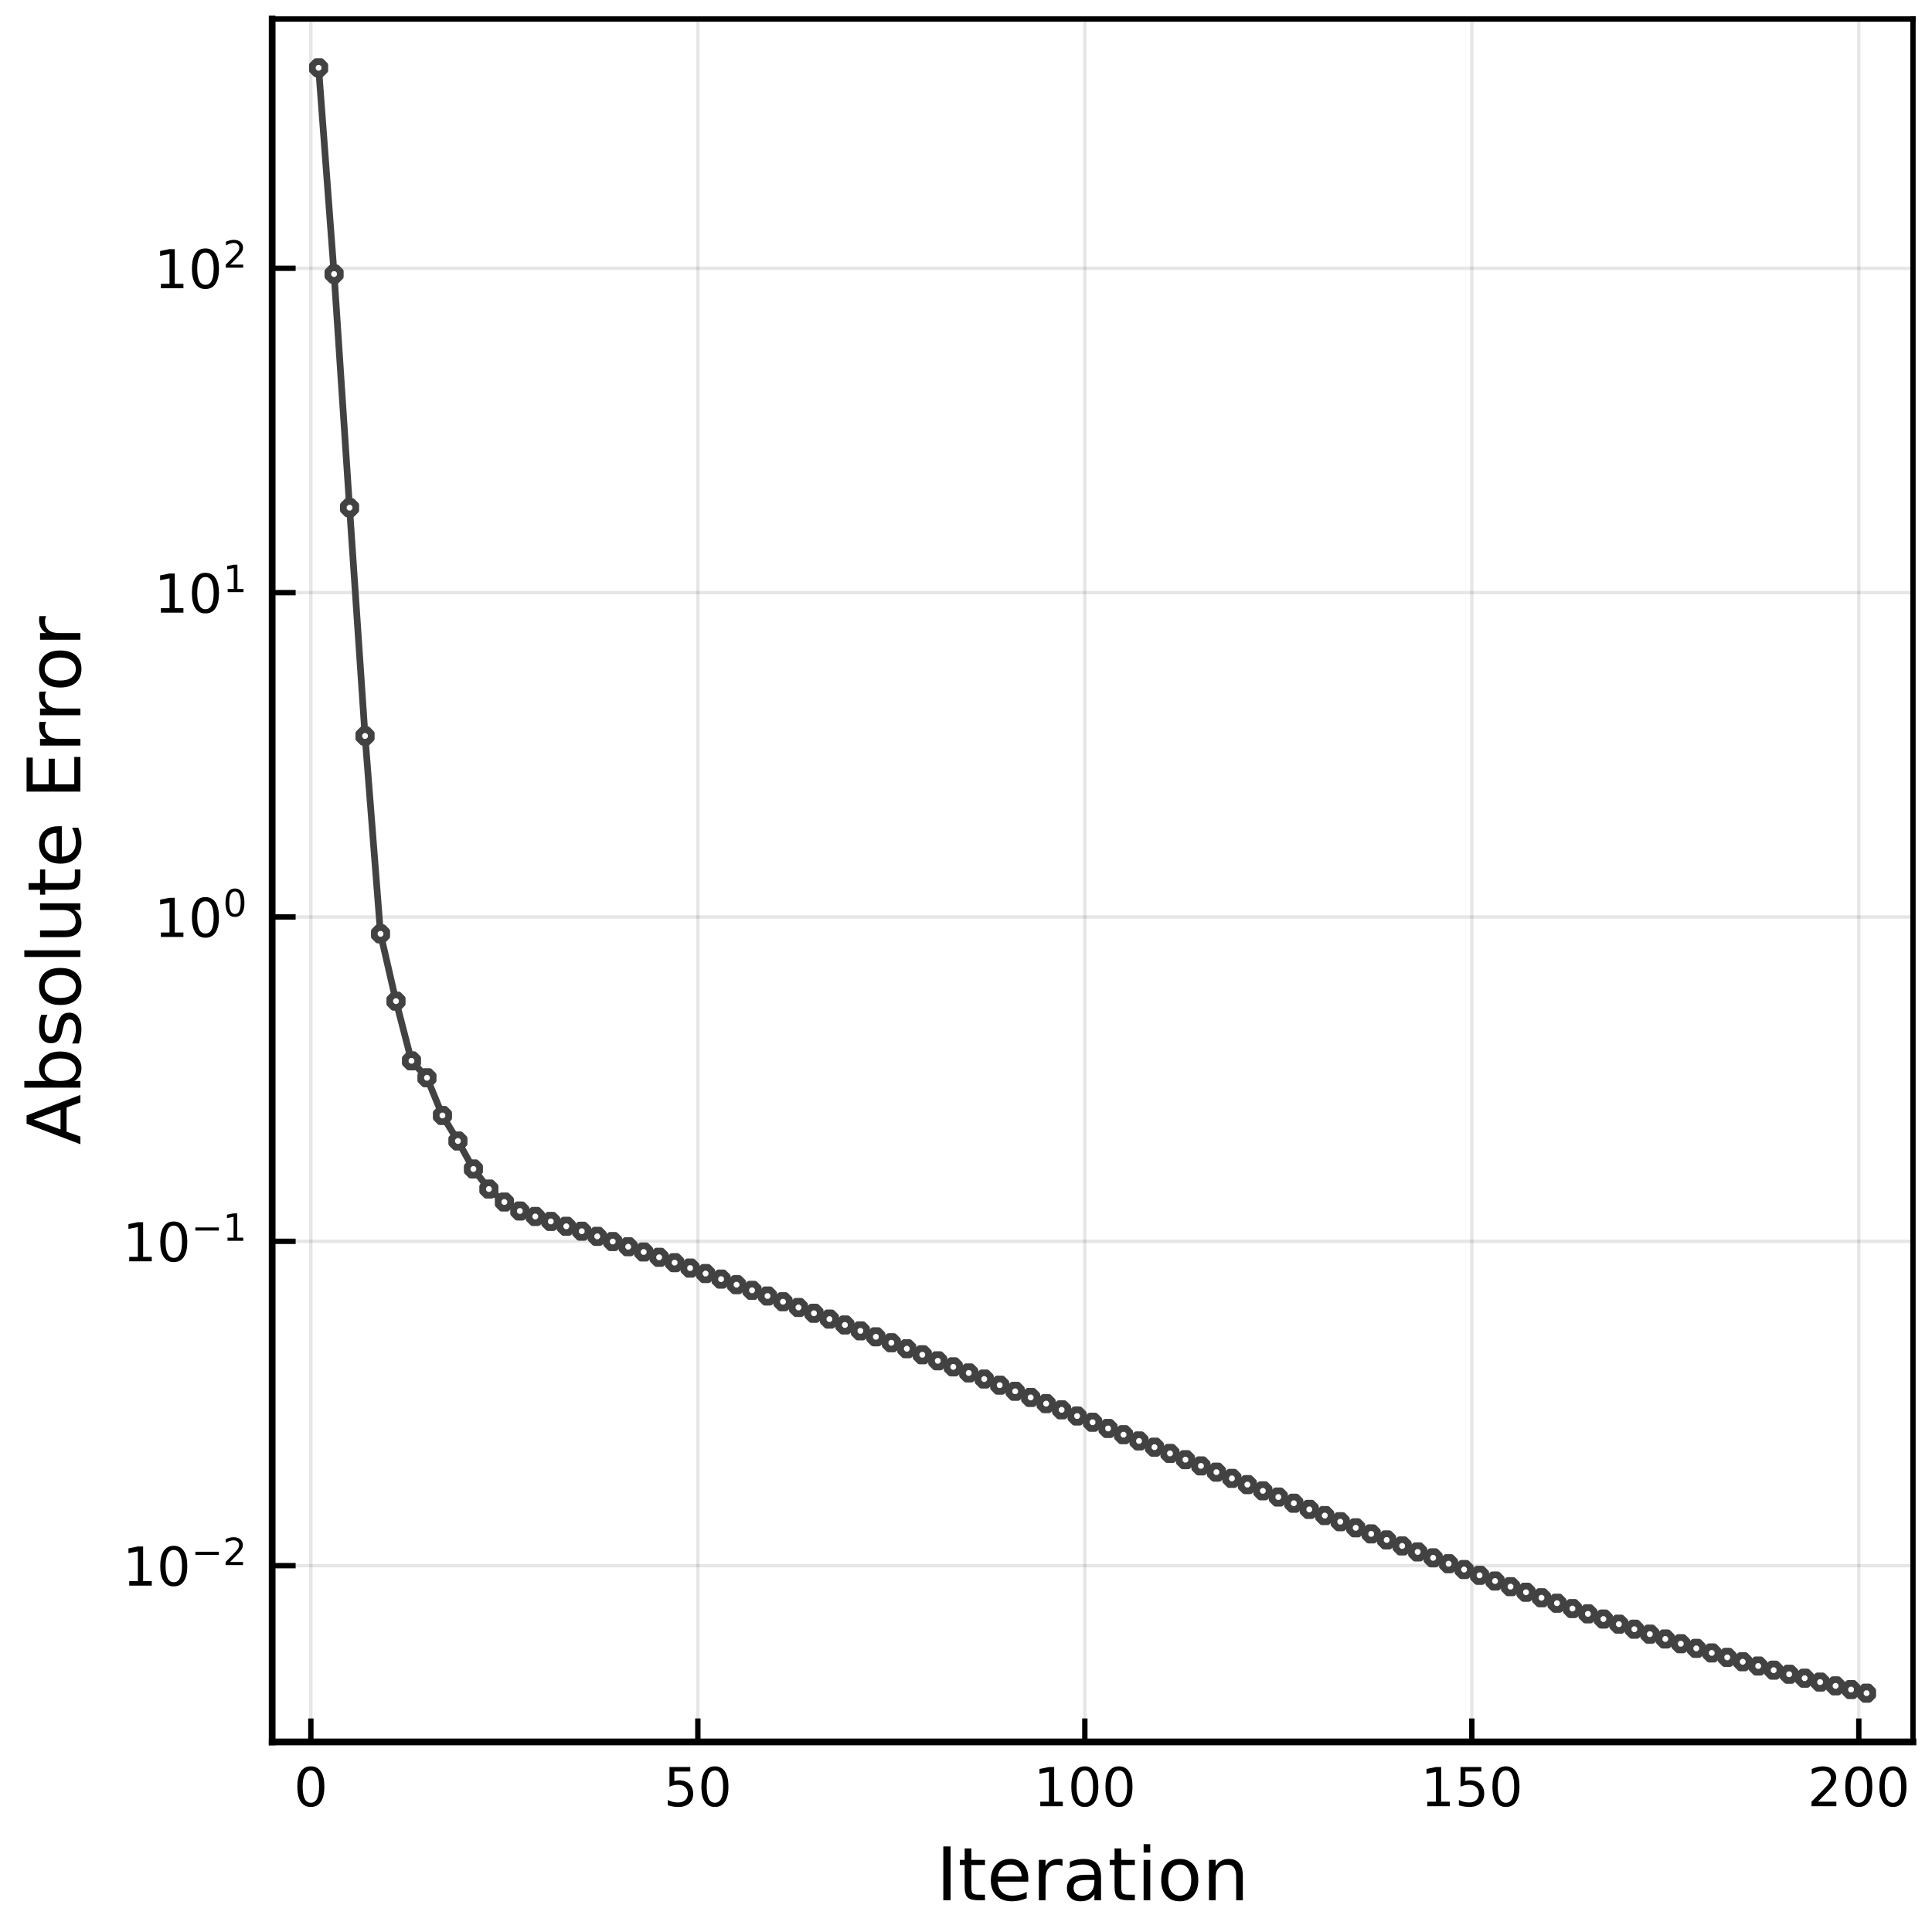 <?xml version="1.0" encoding="utf-8" standalone="no"?>
<!DOCTYPE svg PUBLIC "-//W3C//DTD SVG 1.1//EN"
  "http://www.w3.org/Graphics/SVG/1.1/DTD/svg11.dtd">
<!-- Created with matplotlib (https://matplotlib.org/) -->
<svg height="288pt" version="1.1" viewBox="0 0 288 288" width="288pt" xmlns="http://www.w3.org/2000/svg" xmlns:xlink="http://www.w3.org/1999/xlink">
 <defs>
  <style type="text/css">
*{stroke-linecap:butt;stroke-linejoin:round;}
  </style>
 </defs>
 <g id="figure_1">
  <g id="patch_1">
   <path d="M 0 288 
L 288 288 
L 288 0 
L 0 0 
z
" style="fill:#ffffff;"/>
  </g>
  <g id="axes_1">
   <g id="patch_2">
    <path d="M 40.571 259.665 
L 285.165 259.665 
L 285.165 2.835 
L 40.571 2.835 
z
" style="fill:#ffffff;"/>
   </g>
   <g id="matplotlib.axis_1">
    <g id="xtick_1">
     <g id="line2d_1">
      <path clip-path="url(#p7d20d62994)" d="M 46.34 259.665 
L 46.34 2.835 
" style="fill:none;stroke:#000000;stroke-linecap:square;stroke-opacity:0.1;stroke-width:0.5;"/>
     </g>
     <g id="line2d_2">
      <defs>
       <path d="M 0 0 
L 0 -3.5 
" id="m12524f6ad5" style="stroke:#000000;stroke-width:0.8;"/>
      </defs>
      <g>
       <use style="stroke:#000000;stroke-width:0.8;" x="46.34" xlink:href="#m12524f6ad5" y="259.665"/>
      </g>
     </g>
     <g id="text_1">
      <!-- 0 -->
      <defs>
       <path d="M 31.781 66.406 
Q 24.172 66.406 20.328 58.906 
Q 16.5 51.422 16.5 36.375 
Q 16.5 21.391 20.328 13.891 
Q 24.172 6.391 31.781 6.391 
Q 39.453 6.391 43.281 13.891 
Q 47.125 21.391 47.125 36.375 
Q 47.125 51.422 43.281 58.906 
Q 39.453 66.406 31.781 66.406 
z
M 31.781 74.219 
Q 44.047 74.219 50.516 64.516 
Q 56.984 54.828 56.984 36.375 
Q 56.984 17.969 50.516 8.266 
Q 44.047 -1.422 31.781 -1.422 
Q 19.531 -1.422 13.062 8.266 
Q 6.594 17.969 6.594 36.375 
Q 6.594 54.828 13.062 64.516 
Q 19.531 74.219 31.781 74.219 
z
" id="DejaVuSans-48"/>
      </defs>
      <g transform="translate(43.795 269.244)scale(0.08 -0.08)">
       <use xlink:href="#DejaVuSans-48"/>
      </g>
     </g>
    </g>
    <g id="xtick_2">
     <g id="line2d_3">
      <path clip-path="url(#p7d20d62994)" d="M 104.027 259.665 
L 104.027 2.835 
" style="fill:none;stroke:#000000;stroke-linecap:square;stroke-opacity:0.1;stroke-width:0.5;"/>
     </g>
     <g id="line2d_4">
      <g>
       <use style="stroke:#000000;stroke-width:0.8;" x="104.027" xlink:href="#m12524f6ad5" y="259.665"/>
      </g>
     </g>
     <g id="text_2">
      <!-- 50 -->
      <defs>
       <path d="M 10.797 72.906 
L 49.516 72.906 
L 49.516 64.594 
L 19.828 64.594 
L 19.828 46.734 
Q 21.969 47.469 24.109 47.828 
Q 26.266 48.188 28.422 48.188 
Q 40.625 48.188 47.75 41.5 
Q 54.891 34.812 54.891 23.391 
Q 54.891 11.625 47.562 5.094 
Q 40.234 -1.422 26.906 -1.422 
Q 22.312 -1.422 17.547 -0.641 
Q 12.797 0.141 7.719 1.703 
L 7.719 11.625 
Q 12.109 9.234 16.797 8.062 
Q 21.484 6.891 26.703 6.891 
Q 35.156 6.891 40.078 11.328 
Q 45.016 15.766 45.016 23.391 
Q 45.016 31 40.078 35.438 
Q 35.156 39.891 26.703 39.891 
Q 22.75 39.891 18.812 39.016 
Q 14.891 38.141 10.797 36.281 
z
" id="DejaVuSans-53"/>
      </defs>
      <g transform="translate(98.937 269.244)scale(0.08 -0.08)">
       <use xlink:href="#DejaVuSans-53"/>
       <use x="63.623" xlink:href="#DejaVuSans-48"/>
      </g>
     </g>
    </g>
    <g id="xtick_3">
     <g id="line2d_5">
      <path clip-path="url(#p7d20d62994)" d="M 161.715 259.665 
L 161.715 2.835 
" style="fill:none;stroke:#000000;stroke-linecap:square;stroke-opacity:0.1;stroke-width:0.5;"/>
     </g>
     <g id="line2d_6">
      <g>
       <use style="stroke:#000000;stroke-width:0.8;" x="161.715" xlink:href="#m12524f6ad5" y="259.665"/>
      </g>
     </g>
     <g id="text_3">
      <!-- 100 -->
      <defs>
       <path d="M 12.406 8.297 
L 28.516 8.297 
L 28.516 63.922 
L 10.984 60.406 
L 10.984 69.391 
L 28.422 72.906 
L 38.281 72.906 
L 38.281 8.297 
L 54.391 8.297 
L 54.391 0 
L 12.406 0 
z
" id="DejaVuSans-49"/>
      </defs>
      <g transform="translate(154.08 269.244)scale(0.08 -0.08)">
       <use xlink:href="#DejaVuSans-49"/>
       <use x="63.623" xlink:href="#DejaVuSans-48"/>
       <use x="127.246" xlink:href="#DejaVuSans-48"/>
      </g>
     </g>
    </g>
    <g id="xtick_4">
     <g id="line2d_7">
      <path clip-path="url(#p7d20d62994)" d="M 219.402 259.665 
L 219.402 2.835 
" style="fill:none;stroke:#000000;stroke-linecap:square;stroke-opacity:0.1;stroke-width:0.5;"/>
     </g>
     <g id="line2d_8">
      <g>
       <use style="stroke:#000000;stroke-width:0.8;" x="219.402" xlink:href="#m12524f6ad5" y="259.665"/>
      </g>
     </g>
     <g id="text_4">
      <!-- 150 -->
      <g transform="translate(211.767 269.244)scale(0.08 -0.08)">
       <use xlink:href="#DejaVuSans-49"/>
       <use x="63.623" xlink:href="#DejaVuSans-53"/>
       <use x="127.246" xlink:href="#DejaVuSans-48"/>
      </g>
     </g>
    </g>
    <g id="xtick_5">
     <g id="line2d_9">
      <path clip-path="url(#p7d20d62994)" d="M 277.089 259.665 
L 277.089 2.835 
" style="fill:none;stroke:#000000;stroke-linecap:square;stroke-opacity:0.1;stroke-width:0.5;"/>
     </g>
     <g id="line2d_10">
      <g>
       <use style="stroke:#000000;stroke-width:0.8;" x="277.089" xlink:href="#m12524f6ad5" y="259.665"/>
      </g>
     </g>
     <g id="text_5">
      <!-- 200 -->
      <defs>
       <path d="M 19.188 8.297 
L 53.609 8.297 
L 53.609 0 
L 7.328 0 
L 7.328 8.297 
Q 12.938 14.109 22.625 23.891 
Q 32.328 33.688 34.812 36.531 
Q 39.547 41.844 41.422 45.531 
Q 43.312 49.219 43.312 52.781 
Q 43.312 58.594 39.234 62.25 
Q 35.156 65.922 28.609 65.922 
Q 23.969 65.922 18.812 64.312 
Q 13.672 62.703 7.812 59.422 
L 7.812 69.391 
Q 13.766 71.781 18.938 73 
Q 24.125 74.219 28.422 74.219 
Q 39.75 74.219 46.484 68.547 
Q 53.219 62.891 53.219 53.422 
Q 53.219 48.922 51.531 44.891 
Q 49.859 40.875 45.406 35.406 
Q 44.188 33.984 37.641 27.219 
Q 31.109 20.453 19.188 8.297 
z
" id="DejaVuSans-50"/>
      </defs>
      <g transform="translate(269.454 269.244)scale(0.08 -0.08)">
       <use xlink:href="#DejaVuSans-50"/>
       <use x="63.623" xlink:href="#DejaVuSans-48"/>
       <use x="127.246" xlink:href="#DejaVuSans-48"/>
      </g>
     </g>
    </g>
    <g id="text_6">
     <!-- Iteration -->
     <defs>
      <path d="M 9.812 72.906 
L 19.672 72.906 
L 19.672 0 
L 9.812 0 
z
" id="DejaVuSans-73"/>
      <path d="M 18.312 70.219 
L 18.312 54.688 
L 36.812 54.688 
L 36.812 47.703 
L 18.312 47.703 
L 18.312 18.016 
Q 18.312 11.328 20.141 9.422 
Q 21.969 7.516 27.594 7.516 
L 36.812 7.516 
L 36.812 0 
L 27.594 0 
Q 17.188 0 13.234 3.875 
Q 9.281 7.766 9.281 18.016 
L 9.281 47.703 
L 2.688 47.703 
L 2.688 54.688 
L 9.281 54.688 
L 9.281 70.219 
z
" id="DejaVuSans-116"/>
      <path d="M 56.203 29.594 
L 56.203 25.203 
L 14.891 25.203 
Q 15.484 15.922 20.484 11.062 
Q 25.484 6.203 34.422 6.203 
Q 39.594 6.203 44.453 7.469 
Q 49.312 8.734 54.109 11.281 
L 54.109 2.781 
Q 49.266 0.734 44.188 -0.344 
Q 39.109 -1.422 33.891 -1.422 
Q 20.797 -1.422 13.156 6.188 
Q 5.516 13.812 5.516 26.812 
Q 5.516 40.234 12.766 48.109 
Q 20.016 56 32.328 56 
Q 43.359 56 49.781 48.891 
Q 56.203 41.797 56.203 29.594 
z
M 47.219 32.234 
Q 47.125 39.594 43.094 43.984 
Q 39.062 48.391 32.422 48.391 
Q 24.906 48.391 20.391 44.141 
Q 15.875 39.891 15.188 32.172 
z
" id="DejaVuSans-101"/>
      <path d="M 41.109 46.297 
Q 39.594 47.172 37.812 47.578 
Q 36.031 48 33.891 48 
Q 26.266 48 22.188 43.047 
Q 18.109 38.094 18.109 28.812 
L 18.109 0 
L 9.078 0 
L 9.078 54.688 
L 18.109 54.688 
L 18.109 46.188 
Q 20.953 51.172 25.484 53.578 
Q 30.031 56 36.531 56 
Q 37.453 56 38.578 55.875 
Q 39.703 55.766 41.062 55.516 
z
" id="DejaVuSans-114"/>
      <path d="M 34.281 27.484 
Q 23.391 27.484 19.188 25 
Q 14.984 22.516 14.984 16.5 
Q 14.984 11.719 18.141 8.906 
Q 21.297 6.109 26.703 6.109 
Q 34.188 6.109 38.703 11.406 
Q 43.219 16.703 43.219 25.484 
L 43.219 27.484 
z
M 52.203 31.203 
L 52.203 0 
L 43.219 0 
L 43.219 8.297 
Q 40.141 3.328 35.547 0.953 
Q 30.953 -1.422 24.312 -1.422 
Q 15.922 -1.422 10.953 3.297 
Q 6 8.016 6 15.922 
Q 6 25.141 12.172 29.828 
Q 18.359 34.516 30.609 34.516 
L 43.219 34.516 
L 43.219 35.406 
Q 43.219 41.609 39.141 45 
Q 35.062 48.391 27.688 48.391 
Q 23 48.391 18.547 47.266 
Q 14.109 46.141 10.016 43.891 
L 10.016 52.203 
Q 14.938 54.109 19.578 55.047 
Q 24.219 56 28.609 56 
Q 40.484 56 46.344 49.844 
Q 52.203 43.703 52.203 31.203 
z
" id="DejaVuSans-97"/>
      <path d="M 9.422 54.688 
L 18.406 54.688 
L 18.406 0 
L 9.422 0 
z
M 9.422 75.984 
L 18.406 75.984 
L 18.406 64.594 
L 9.422 64.594 
z
" id="DejaVuSans-105"/>
      <path d="M 30.609 48.391 
Q 23.391 48.391 19.188 42.75 
Q 14.984 37.109 14.984 27.297 
Q 14.984 17.484 19.156 11.844 
Q 23.344 6.203 30.609 6.203 
Q 37.797 6.203 41.984 11.859 
Q 46.188 17.531 46.188 27.297 
Q 46.188 37.016 41.984 42.703 
Q 37.797 48.391 30.609 48.391 
z
M 30.609 56 
Q 42.328 56 49.016 48.375 
Q 55.719 40.766 55.719 27.297 
Q 55.719 13.875 49.016 6.219 
Q 42.328 -1.422 30.609 -1.422 
Q 18.844 -1.422 12.172 6.219 
Q 5.516 13.875 5.516 27.297 
Q 5.516 40.766 12.172 48.375 
Q 18.844 56 30.609 56 
z
" id="DejaVuSans-111"/>
      <path d="M 54.891 33.016 
L 54.891 0 
L 45.906 0 
L 45.906 32.719 
Q 45.906 40.484 42.875 44.328 
Q 39.844 48.188 33.797 48.188 
Q 26.516 48.188 22.312 43.547 
Q 18.109 38.922 18.109 30.906 
L 18.109 0 
L 9.078 0 
L 9.078 54.688 
L 18.109 54.688 
L 18.109 46.188 
Q 21.344 51.125 25.703 53.562 
Q 30.078 56 35.797 56 
Q 45.219 56 50.047 50.172 
Q 54.891 44.344 54.891 33.016 
z
" id="DejaVuSans-110"/>
     </defs>
     <g transform="translate(139.539 283.266)scale(0.11 -0.11)">
      <use xlink:href="#DejaVuSans-73"/>
      <use x="29.492" xlink:href="#DejaVuSans-116"/>
      <use x="68.701" xlink:href="#DejaVuSans-101"/>
      <use x="130.225" xlink:href="#DejaVuSans-114"/>
      <use x="171.338" xlink:href="#DejaVuSans-97"/>
      <use x="232.617" xlink:href="#DejaVuSans-116"/>
      <use x="271.826" xlink:href="#DejaVuSans-105"/>
      <use x="299.609" xlink:href="#DejaVuSans-111"/>
      <use x="360.791" xlink:href="#DejaVuSans-110"/>
     </g>
    </g>
   </g>
   <g id="matplotlib.axis_2">
    <g id="ytick_1">
     <g id="line2d_11">
      <path clip-path="url(#p7d20d62994)" d="M 40.571 233.389 
L 285.165 233.389 
" style="fill:none;stroke:#000000;stroke-linecap:square;stroke-opacity:0.1;stroke-width:0.5;"/>
     </g>
     <g id="line2d_12">
      <defs>
       <path d="M 0 0 
L 3.5 0 
" id="mf7e186f991" style="stroke:#000000;stroke-width:0.8;"/>
      </defs>
      <g>
       <use style="stroke:#000000;stroke-width:0.8;" x="40.571" xlink:href="#mf7e186f991" y="233.389"/>
      </g>
     </g>
     <g id="text_7">
      <!-- $10^{-2}$ -->
      <defs>
       <path d="M 10.594 35.5 
L 73.188 35.5 
L 73.188 27.203 
L 10.594 27.203 
z
" id="DejaVuSans-8722"/>
      </defs>
      <g transform="translate(18.271 236.428)scale(0.08 -0.08)">
       <use transform="translate(0 0.766)" xlink:href="#DejaVuSans-49"/>
       <use transform="translate(63.623 0.766)" xlink:href="#DejaVuSans-48"/>
       <use transform="translate(128.203 39.047)scale(0.7)" xlink:href="#DejaVuSans-8722"/>
       <use transform="translate(186.855 39.047)scale(0.7)" xlink:href="#DejaVuSans-50"/>
      </g>
     </g>
    </g>
    <g id="ytick_2">
     <g id="line2d_13">
      <path clip-path="url(#p7d20d62994)" d="M 40.571 185.04 
L 285.165 185.04 
" style="fill:none;stroke:#000000;stroke-linecap:square;stroke-opacity:0.1;stroke-width:0.5;"/>
     </g>
     <g id="line2d_14">
      <g>
       <use style="stroke:#000000;stroke-width:0.8;" x="40.571" xlink:href="#mf7e186f991" y="185.04"/>
      </g>
     </g>
     <g id="text_8">
      <!-- $10^{-1}$ -->
      <g transform="translate(18.271 188.079)scale(0.08 -0.08)">
       <use transform="translate(0 0.684)" xlink:href="#DejaVuSans-49"/>
       <use transform="translate(63.623 0.684)" xlink:href="#DejaVuSans-48"/>
       <use transform="translate(128.203 38.966)scale(0.7)" xlink:href="#DejaVuSans-8722"/>
       <use transform="translate(186.855 38.966)scale(0.7)" xlink:href="#DejaVuSans-49"/>
      </g>
     </g>
    </g>
    <g id="ytick_3">
     <g id="line2d_15">
      <path clip-path="url(#p7d20d62994)" d="M 40.571 136.69 
L 285.165 136.69 
" style="fill:none;stroke:#000000;stroke-linecap:square;stroke-opacity:0.1;stroke-width:0.5;"/>
     </g>
     <g id="line2d_16">
      <g>
       <use style="stroke:#000000;stroke-width:0.8;" x="40.571" xlink:href="#mf7e186f991" y="136.69"/>
      </g>
     </g>
     <g id="text_9">
      <!-- $10^{0}$ -->
      <g transform="translate(22.991 139.73)scale(0.08 -0.08)">
       <use transform="translate(0 0.766)" xlink:href="#DejaVuSans-49"/>
       <use transform="translate(63.623 0.766)" xlink:href="#DejaVuSans-48"/>
       <use transform="translate(128.203 39.047)scale(0.7)" xlink:href="#DejaVuSans-48"/>
      </g>
     </g>
    </g>
    <g id="ytick_4">
     <g id="line2d_17">
      <path clip-path="url(#p7d20d62994)" d="M 40.571 88.341 
L 285.165 88.341 
" style="fill:none;stroke:#000000;stroke-linecap:square;stroke-opacity:0.1;stroke-width:0.5;"/>
     </g>
     <g id="line2d_18">
      <g>
       <use style="stroke:#000000;stroke-width:0.8;" x="40.571" xlink:href="#mf7e186f991" y="88.341"/>
      </g>
     </g>
     <g id="text_10">
      <!-- $10^{1}$ -->
      <g transform="translate(22.991 91.381)scale(0.08 -0.08)">
       <use transform="translate(0 0.684)" xlink:href="#DejaVuSans-49"/>
       <use transform="translate(63.623 0.684)" xlink:href="#DejaVuSans-48"/>
       <use transform="translate(128.203 38.966)scale(0.7)" xlink:href="#DejaVuSans-49"/>
      </g>
     </g>
    </g>
    <g id="ytick_5">
     <g id="line2d_19">
      <path clip-path="url(#p7d20d62994)" d="M 40.571 39.992 
L 285.165 39.992 
" style="fill:none;stroke:#000000;stroke-linecap:square;stroke-opacity:0.1;stroke-width:0.5;"/>
     </g>
     <g id="line2d_20">
      <g>
       <use style="stroke:#000000;stroke-width:0.8;" x="40.571" xlink:href="#mf7e186f991" y="39.992"/>
      </g>
     </g>
     <g id="text_11">
      <!-- $10^{2}$ -->
      <g transform="translate(22.991 43.032)scale(0.08 -0.08)">
       <use transform="translate(0 0.766)" xlink:href="#DejaVuSans-49"/>
       <use transform="translate(63.623 0.766)" xlink:href="#DejaVuSans-48"/>
       <use transform="translate(128.203 39.047)scale(0.7)" xlink:href="#DejaVuSans-50"/>
      </g>
     </g>
    </g>
    <g id="text_12">
     <!-- Absolute Error -->
     <defs>
      <path d="M 34.188 63.188 
L 20.797 26.906 
L 47.609 26.906 
z
M 28.609 72.906 
L 39.797 72.906 
L 67.578 0 
L 57.328 0 
L 50.688 18.703 
L 17.828 18.703 
L 11.188 0 
L 0.781 0 
z
" id="DejaVuSans-65"/>
      <path d="M 48.688 27.297 
Q 48.688 37.203 44.609 42.844 
Q 40.531 48.484 33.406 48.484 
Q 26.266 48.484 22.188 42.844 
Q 18.109 37.203 18.109 27.297 
Q 18.109 17.391 22.188 11.75 
Q 26.266 6.109 33.406 6.109 
Q 40.531 6.109 44.609 11.75 
Q 48.688 17.391 48.688 27.297 
z
M 18.109 46.391 
Q 20.953 51.266 25.266 53.625 
Q 29.594 56 35.594 56 
Q 45.562 56 51.781 48.094 
Q 58.016 40.188 58.016 27.297 
Q 58.016 14.406 51.781 6.484 
Q 45.562 -1.422 35.594 -1.422 
Q 29.594 -1.422 25.266 0.953 
Q 20.953 3.328 18.109 8.203 
L 18.109 0 
L 9.078 0 
L 9.078 75.984 
L 18.109 75.984 
z
" id="DejaVuSans-98"/>
      <path d="M 44.281 53.078 
L 44.281 44.578 
Q 40.484 46.531 36.375 47.5 
Q 32.281 48.484 27.875 48.484 
Q 21.188 48.484 17.844 46.438 
Q 14.5 44.391 14.5 40.281 
Q 14.5 37.156 16.891 35.375 
Q 19.281 33.594 26.516 31.984 
L 29.594 31.297 
Q 39.156 29.25 43.188 25.516 
Q 47.219 21.781 47.219 15.094 
Q 47.219 7.469 41.188 3.016 
Q 35.156 -1.422 24.609 -1.422 
Q 20.219 -1.422 15.453 -0.562 
Q 10.688 0.297 5.422 2 
L 5.422 11.281 
Q 10.406 8.688 15.234 7.391 
Q 20.062 6.109 24.812 6.109 
Q 31.156 6.109 34.562 8.281 
Q 37.984 10.453 37.984 14.406 
Q 37.984 18.062 35.516 20.016 
Q 33.062 21.969 24.703 23.781 
L 21.578 24.516 
Q 13.234 26.266 9.516 29.906 
Q 5.812 33.547 5.812 39.891 
Q 5.812 47.609 11.281 51.797 
Q 16.75 56 26.812 56 
Q 31.781 56 36.172 55.266 
Q 40.578 54.547 44.281 53.078 
z
" id="DejaVuSans-115"/>
      <path d="M 9.422 75.984 
L 18.406 75.984 
L 18.406 0 
L 9.422 0 
z
" id="DejaVuSans-108"/>
      <path d="M 8.5 21.578 
L 8.5 54.688 
L 17.484 54.688 
L 17.484 21.922 
Q 17.484 14.156 20.5 10.266 
Q 23.531 6.391 29.594 6.391 
Q 36.859 6.391 41.078 11.031 
Q 45.312 15.672 45.312 23.688 
L 45.312 54.688 
L 54.297 54.688 
L 54.297 0 
L 45.312 0 
L 45.312 8.406 
Q 42.047 3.422 37.719 1 
Q 33.406 -1.422 27.688 -1.422 
Q 18.266 -1.422 13.375 4.438 
Q 8.5 10.297 8.5 21.578 
z
M 31.109 56 
z
" id="DejaVuSans-117"/>
      <path id="DejaVuSans-32"/>
      <path d="M 9.812 72.906 
L 55.906 72.906 
L 55.906 64.594 
L 19.672 64.594 
L 19.672 43.016 
L 54.391 43.016 
L 54.391 34.719 
L 19.672 34.719 
L 19.672 8.297 
L 56.781 8.297 
L 56.781 0 
L 9.812 0 
z
" id="DejaVuSans-69"/>
     </defs>
     <g transform="translate(11.984 170.657)rotate(-90)scale(0.11 -0.11)">
      <use xlink:href="#DejaVuSans-65"/>
      <use x="68.408" xlink:href="#DejaVuSans-98"/>
      <use x="131.885" xlink:href="#DejaVuSans-115"/>
      <use x="183.984" xlink:href="#DejaVuSans-111"/>
      <use x="245.166" xlink:href="#DejaVuSans-108"/>
      <use x="272.949" xlink:href="#DejaVuSans-117"/>
      <use x="336.328" xlink:href="#DejaVuSans-116"/>
      <use x="375.537" xlink:href="#DejaVuSans-101"/>
      <use x="437.061" xlink:href="#DejaVuSans-32"/>
      <use x="468.848" xlink:href="#DejaVuSans-69"/>
      <use x="532.031" xlink:href="#DejaVuSans-114"/>
      <use x="573.129" xlink:href="#DejaVuSans-114"/>
      <use x="614.211" xlink:href="#DejaVuSans-111"/>
      <use x="675.393" xlink:href="#DejaVuSans-114"/>
     </g>
    </g>
   </g>
   <g id="line2d_21">
    <path clip-path="url(#p7d20d62994)" d="M 47.494 10.103 
L 49.801 40.848 
L 52.109 75.68 
L 54.416 109.71 
L 56.724 139.206 
L 59.031 149.238 
L 61.339 158.137 
L 63.646 160.662 
L 65.954 166.283 
L 68.261 170.086 
L 70.569 174.254 
L 72.876 177.247 
L 75.184 179.182 
L 77.491 180.523 
L 79.799 181.336 
L 82.106 182.073 
L 84.414 182.799 
L 86.721 183.537 
L 89.029 184.301 
L 91.336 185.074 
L 93.643 185.849 
L 95.951 186.632 
L 98.258 187.423 
L 100.566 188.223 
L 102.873 189.032 
L 105.181 189.849 
L 107.488 190.674 
L 109.796 191.507 
L 112.103 192.346 
L 114.411 193.192 
L 116.718 194.044 
L 119.026 194.903 
L 121.333 195.767 
L 123.641 196.636 
L 125.948 197.511 
L 128.256 198.39 
L 130.563 199.274 
L 132.871 200.162 
L 135.178 201.054 
L 137.486 201.951 
L 139.793 202.851 
L 142.101 203.754 
L 144.408 204.661 
L 146.716 205.571 
L 149.023 206.484 
L 151.331 207.399 
L 153.638 208.317 
L 155.946 209.238 
L 158.253 210.16 
L 160.561 211.084 
L 162.868 212.011 
L 165.176 212.938 
L 167.483 213.867 
L 169.791 214.796 
L 172.098 215.727 
L 174.406 216.658 
L 176.713 217.589 
L 179.021 218.519 
L 181.328 219.45 
L 183.636 220.38 
L 185.943 221.309 
L 188.251 222.236 
L 190.558 223.161 
L 192.866 224.085 
L 195.173 225.005 
L 197.481 225.923 
L 199.788 226.837 
L 202.096 227.748 
L 204.403 228.654 
L 206.711 229.554 
L 209.018 230.45 
L 211.326 231.34 
L 213.633 232.223 
L 215.941 233.099 
L 218.248 233.967 
L 220.556 234.827 
L 222.863 235.679 
L 225.171 236.521 
L 227.478 237.354 
L 229.786 238.176 
L 232.093 238.987 
L 234.401 239.786 
L 236.708 240.574 
L 239.016 241.349 
L 241.323 242.112 
L 243.63 242.861 
L 245.938 243.597 
L 248.245 244.319 
L 250.553 245.027 
L 252.86 245.72 
L 255.168 246.399 
L 257.475 247.064 
L 259.783 247.713 
L 262.09 248.349 
L 264.398 248.969 
L 266.705 249.575 
L 269.013 250.167 
L 271.32 250.745 
L 273.628 251.309 
L 275.935 251.859 
L 278.243 252.397 
" style="fill:none;stroke:#424242;stroke-linecap:round;"/>
   </g>
   <g id="PathCollection_1">
    <defs>
     <path d="M -0.383 -0.924 
L -0.924 -0.383 
L -0.924 0.383 
L -0.383 0.924 
L 0.383 0.924 
L 0.924 0.383 
L 0.924 -0.383 
L 0.383 -0.924 
z
" id="m3142d6c5da" style="stroke:#424242;"/>
    </defs>
    <g clip-path="url(#p7d20d62994)">
     <use style="fill:#ffffff;stroke:#424242;" x="47.494" xlink:href="#m3142d6c5da" y="10.103"/>
     <use style="fill:#ffffff;stroke:#424242;" x="49.801" xlink:href="#m3142d6c5da" y="40.848"/>
     <use style="fill:#ffffff;stroke:#424242;" x="52.109" xlink:href="#m3142d6c5da" y="75.68"/>
     <use style="fill:#ffffff;stroke:#424242;" x="54.416" xlink:href="#m3142d6c5da" y="109.71"/>
     <use style="fill:#ffffff;stroke:#424242;" x="56.724" xlink:href="#m3142d6c5da" y="139.206"/>
     <use style="fill:#ffffff;stroke:#424242;" x="59.031" xlink:href="#m3142d6c5da" y="149.238"/>
     <use style="fill:#ffffff;stroke:#424242;" x="61.339" xlink:href="#m3142d6c5da" y="158.137"/>
     <use style="fill:#ffffff;stroke:#424242;" x="63.646" xlink:href="#m3142d6c5da" y="160.662"/>
     <use style="fill:#ffffff;stroke:#424242;" x="65.954" xlink:href="#m3142d6c5da" y="166.283"/>
     <use style="fill:#ffffff;stroke:#424242;" x="68.261" xlink:href="#m3142d6c5da" y="170.086"/>
     <use style="fill:#ffffff;stroke:#424242;" x="70.569" xlink:href="#m3142d6c5da" y="174.254"/>
     <use style="fill:#ffffff;stroke:#424242;" x="72.876" xlink:href="#m3142d6c5da" y="177.247"/>
     <use style="fill:#ffffff;stroke:#424242;" x="75.184" xlink:href="#m3142d6c5da" y="179.182"/>
     <use style="fill:#ffffff;stroke:#424242;" x="77.491" xlink:href="#m3142d6c5da" y="180.523"/>
     <use style="fill:#ffffff;stroke:#424242;" x="79.799" xlink:href="#m3142d6c5da" y="181.336"/>
     <use style="fill:#ffffff;stroke:#424242;" x="82.106" xlink:href="#m3142d6c5da" y="182.073"/>
     <use style="fill:#ffffff;stroke:#424242;" x="84.414" xlink:href="#m3142d6c5da" y="182.799"/>
     <use style="fill:#ffffff;stroke:#424242;" x="86.721" xlink:href="#m3142d6c5da" y="183.537"/>
     <use style="fill:#ffffff;stroke:#424242;" x="89.029" xlink:href="#m3142d6c5da" y="184.301"/>
     <use style="fill:#ffffff;stroke:#424242;" x="91.336" xlink:href="#m3142d6c5da" y="185.074"/>
     <use style="fill:#ffffff;stroke:#424242;" x="93.643" xlink:href="#m3142d6c5da" y="185.849"/>
     <use style="fill:#ffffff;stroke:#424242;" x="95.951" xlink:href="#m3142d6c5da" y="186.632"/>
     <use style="fill:#ffffff;stroke:#424242;" x="98.258" xlink:href="#m3142d6c5da" y="187.423"/>
     <use style="fill:#ffffff;stroke:#424242;" x="100.566" xlink:href="#m3142d6c5da" y="188.223"/>
     <use style="fill:#ffffff;stroke:#424242;" x="102.873" xlink:href="#m3142d6c5da" y="189.032"/>
     <use style="fill:#ffffff;stroke:#424242;" x="105.181" xlink:href="#m3142d6c5da" y="189.849"/>
     <use style="fill:#ffffff;stroke:#424242;" x="107.488" xlink:href="#m3142d6c5da" y="190.674"/>
     <use style="fill:#ffffff;stroke:#424242;" x="109.796" xlink:href="#m3142d6c5da" y="191.507"/>
     <use style="fill:#ffffff;stroke:#424242;" x="112.103" xlink:href="#m3142d6c5da" y="192.346"/>
     <use style="fill:#ffffff;stroke:#424242;" x="114.411" xlink:href="#m3142d6c5da" y="193.192"/>
     <use style="fill:#ffffff;stroke:#424242;" x="116.718" xlink:href="#m3142d6c5da" y="194.044"/>
     <use style="fill:#ffffff;stroke:#424242;" x="119.026" xlink:href="#m3142d6c5da" y="194.903"/>
     <use style="fill:#ffffff;stroke:#424242;" x="121.333" xlink:href="#m3142d6c5da" y="195.767"/>
     <use style="fill:#ffffff;stroke:#424242;" x="123.641" xlink:href="#m3142d6c5da" y="196.636"/>
     <use style="fill:#ffffff;stroke:#424242;" x="125.948" xlink:href="#m3142d6c5da" y="197.511"/>
     <use style="fill:#ffffff;stroke:#424242;" x="128.256" xlink:href="#m3142d6c5da" y="198.39"/>
     <use style="fill:#ffffff;stroke:#424242;" x="130.563" xlink:href="#m3142d6c5da" y="199.274"/>
     <use style="fill:#ffffff;stroke:#424242;" x="132.871" xlink:href="#m3142d6c5da" y="200.162"/>
     <use style="fill:#ffffff;stroke:#424242;" x="135.178" xlink:href="#m3142d6c5da" y="201.054"/>
     <use style="fill:#ffffff;stroke:#424242;" x="137.486" xlink:href="#m3142d6c5da" y="201.951"/>
     <use style="fill:#ffffff;stroke:#424242;" x="139.793" xlink:href="#m3142d6c5da" y="202.851"/>
     <use style="fill:#ffffff;stroke:#424242;" x="142.101" xlink:href="#m3142d6c5da" y="203.754"/>
     <use style="fill:#ffffff;stroke:#424242;" x="144.408" xlink:href="#m3142d6c5da" y="204.661"/>
     <use style="fill:#ffffff;stroke:#424242;" x="146.716" xlink:href="#m3142d6c5da" y="205.571"/>
     <use style="fill:#ffffff;stroke:#424242;" x="149.023" xlink:href="#m3142d6c5da" y="206.484"/>
     <use style="fill:#ffffff;stroke:#424242;" x="151.331" xlink:href="#m3142d6c5da" y="207.399"/>
     <use style="fill:#ffffff;stroke:#424242;" x="153.638" xlink:href="#m3142d6c5da" y="208.317"/>
     <use style="fill:#ffffff;stroke:#424242;" x="155.946" xlink:href="#m3142d6c5da" y="209.238"/>
     <use style="fill:#ffffff;stroke:#424242;" x="158.253" xlink:href="#m3142d6c5da" y="210.16"/>
     <use style="fill:#ffffff;stroke:#424242;" x="160.561" xlink:href="#m3142d6c5da" y="211.084"/>
     <use style="fill:#ffffff;stroke:#424242;" x="162.868" xlink:href="#m3142d6c5da" y="212.011"/>
     <use style="fill:#ffffff;stroke:#424242;" x="165.176" xlink:href="#m3142d6c5da" y="212.938"/>
     <use style="fill:#ffffff;stroke:#424242;" x="167.483" xlink:href="#m3142d6c5da" y="213.867"/>
     <use style="fill:#ffffff;stroke:#424242;" x="169.791" xlink:href="#m3142d6c5da" y="214.796"/>
     <use style="fill:#ffffff;stroke:#424242;" x="172.098" xlink:href="#m3142d6c5da" y="215.727"/>
     <use style="fill:#ffffff;stroke:#424242;" x="174.406" xlink:href="#m3142d6c5da" y="216.658"/>
     <use style="fill:#ffffff;stroke:#424242;" x="176.713" xlink:href="#m3142d6c5da" y="217.589"/>
     <use style="fill:#ffffff;stroke:#424242;" x="179.021" xlink:href="#m3142d6c5da" y="218.519"/>
     <use style="fill:#ffffff;stroke:#424242;" x="181.328" xlink:href="#m3142d6c5da" y="219.45"/>
     <use style="fill:#ffffff;stroke:#424242;" x="183.636" xlink:href="#m3142d6c5da" y="220.38"/>
     <use style="fill:#ffffff;stroke:#424242;" x="185.943" xlink:href="#m3142d6c5da" y="221.309"/>
     <use style="fill:#ffffff;stroke:#424242;" x="188.251" xlink:href="#m3142d6c5da" y="222.236"/>
     <use style="fill:#ffffff;stroke:#424242;" x="190.558" xlink:href="#m3142d6c5da" y="223.161"/>
     <use style="fill:#ffffff;stroke:#424242;" x="192.866" xlink:href="#m3142d6c5da" y="224.085"/>
     <use style="fill:#ffffff;stroke:#424242;" x="195.173" xlink:href="#m3142d6c5da" y="225.005"/>
     <use style="fill:#ffffff;stroke:#424242;" x="197.481" xlink:href="#m3142d6c5da" y="225.923"/>
     <use style="fill:#ffffff;stroke:#424242;" x="199.788" xlink:href="#m3142d6c5da" y="226.837"/>
     <use style="fill:#ffffff;stroke:#424242;" x="202.096" xlink:href="#m3142d6c5da" y="227.748"/>
     <use style="fill:#ffffff;stroke:#424242;" x="204.403" xlink:href="#m3142d6c5da" y="228.654"/>
     <use style="fill:#ffffff;stroke:#424242;" x="206.711" xlink:href="#m3142d6c5da" y="229.554"/>
     <use style="fill:#ffffff;stroke:#424242;" x="209.018" xlink:href="#m3142d6c5da" y="230.45"/>
     <use style="fill:#ffffff;stroke:#424242;" x="211.326" xlink:href="#m3142d6c5da" y="231.34"/>
     <use style="fill:#ffffff;stroke:#424242;" x="213.633" xlink:href="#m3142d6c5da" y="232.223"/>
     <use style="fill:#ffffff;stroke:#424242;" x="215.941" xlink:href="#m3142d6c5da" y="233.099"/>
     <use style="fill:#ffffff;stroke:#424242;" x="218.248" xlink:href="#m3142d6c5da" y="233.967"/>
     <use style="fill:#ffffff;stroke:#424242;" x="220.556" xlink:href="#m3142d6c5da" y="234.827"/>
     <use style="fill:#ffffff;stroke:#424242;" x="222.863" xlink:href="#m3142d6c5da" y="235.679"/>
     <use style="fill:#ffffff;stroke:#424242;" x="225.171" xlink:href="#m3142d6c5da" y="236.521"/>
     <use style="fill:#ffffff;stroke:#424242;" x="227.478" xlink:href="#m3142d6c5da" y="237.354"/>
     <use style="fill:#ffffff;stroke:#424242;" x="229.786" xlink:href="#m3142d6c5da" y="238.176"/>
     <use style="fill:#ffffff;stroke:#424242;" x="232.093" xlink:href="#m3142d6c5da" y="238.987"/>
     <use style="fill:#ffffff;stroke:#424242;" x="234.401" xlink:href="#m3142d6c5da" y="239.786"/>
     <use style="fill:#ffffff;stroke:#424242;" x="236.708" xlink:href="#m3142d6c5da" y="240.574"/>
     <use style="fill:#ffffff;stroke:#424242;" x="239.016" xlink:href="#m3142d6c5da" y="241.349"/>
     <use style="fill:#ffffff;stroke:#424242;" x="241.323" xlink:href="#m3142d6c5da" y="242.112"/>
     <use style="fill:#ffffff;stroke:#424242;" x="243.63" xlink:href="#m3142d6c5da" y="242.861"/>
     <use style="fill:#ffffff;stroke:#424242;" x="245.938" xlink:href="#m3142d6c5da" y="243.597"/>
     <use style="fill:#ffffff;stroke:#424242;" x="248.245" xlink:href="#m3142d6c5da" y="244.319"/>
     <use style="fill:#ffffff;stroke:#424242;" x="250.553" xlink:href="#m3142d6c5da" y="245.027"/>
     <use style="fill:#ffffff;stroke:#424242;" x="252.86" xlink:href="#m3142d6c5da" y="245.72"/>
     <use style="fill:#ffffff;stroke:#424242;" x="255.168" xlink:href="#m3142d6c5da" y="246.399"/>
     <use style="fill:#ffffff;stroke:#424242;" x="257.475" xlink:href="#m3142d6c5da" y="247.064"/>
     <use style="fill:#ffffff;stroke:#424242;" x="259.783" xlink:href="#m3142d6c5da" y="247.713"/>
     <use style="fill:#ffffff;stroke:#424242;" x="262.09" xlink:href="#m3142d6c5da" y="248.349"/>
     <use style="fill:#ffffff;stroke:#424242;" x="264.398" xlink:href="#m3142d6c5da" y="248.969"/>
     <use style="fill:#ffffff;stroke:#424242;" x="266.705" xlink:href="#m3142d6c5da" y="249.575"/>
     <use style="fill:#ffffff;stroke:#424242;" x="269.013" xlink:href="#m3142d6c5da" y="250.167"/>
     <use style="fill:#ffffff;stroke:#424242;" x="271.32" xlink:href="#m3142d6c5da" y="250.745"/>
     <use style="fill:#ffffff;stroke:#424242;" x="273.628" xlink:href="#m3142d6c5da" y="251.309"/>
     <use style="fill:#ffffff;stroke:#424242;" x="275.935" xlink:href="#m3142d6c5da" y="251.859"/>
     <use style="fill:#ffffff;stroke:#424242;" x="278.243" xlink:href="#m3142d6c5da" y="252.397"/>
    </g>
   </g>
   <g id="patch_3">
    <path d="M 40.571 259.665 
L 40.571 2.835 
" style="fill:none;stroke:#000000;stroke-linecap:square;stroke-linejoin:miter;"/>
   </g>
   <g id="patch_4">
    <path d="M 285.165 259.665 
L 285.165 2.835 
" style="fill:none;stroke:#000000;stroke-linecap:square;stroke-linejoin:miter;stroke-width:0.8;"/>
   </g>
   <g id="patch_5">
    <path d="M 40.571 259.665 
L 285.165 259.665 
" style="fill:none;stroke:#000000;stroke-linecap:square;stroke-linejoin:miter;"/>
   </g>
   <g id="patch_6">
    <path d="M 40.571 2.835 
L 285.165 2.835 
" style="fill:none;stroke:#000000;stroke-linecap:square;stroke-linejoin:miter;stroke-width:0.8;"/>
   </g>
  </g>
 </g>
 <defs>
  <clipPath id="p7d20d62994">
   <rect height="256.831" width="244.594" x="40.571" y="2.835"/>
  </clipPath>
 </defs>
</svg>

